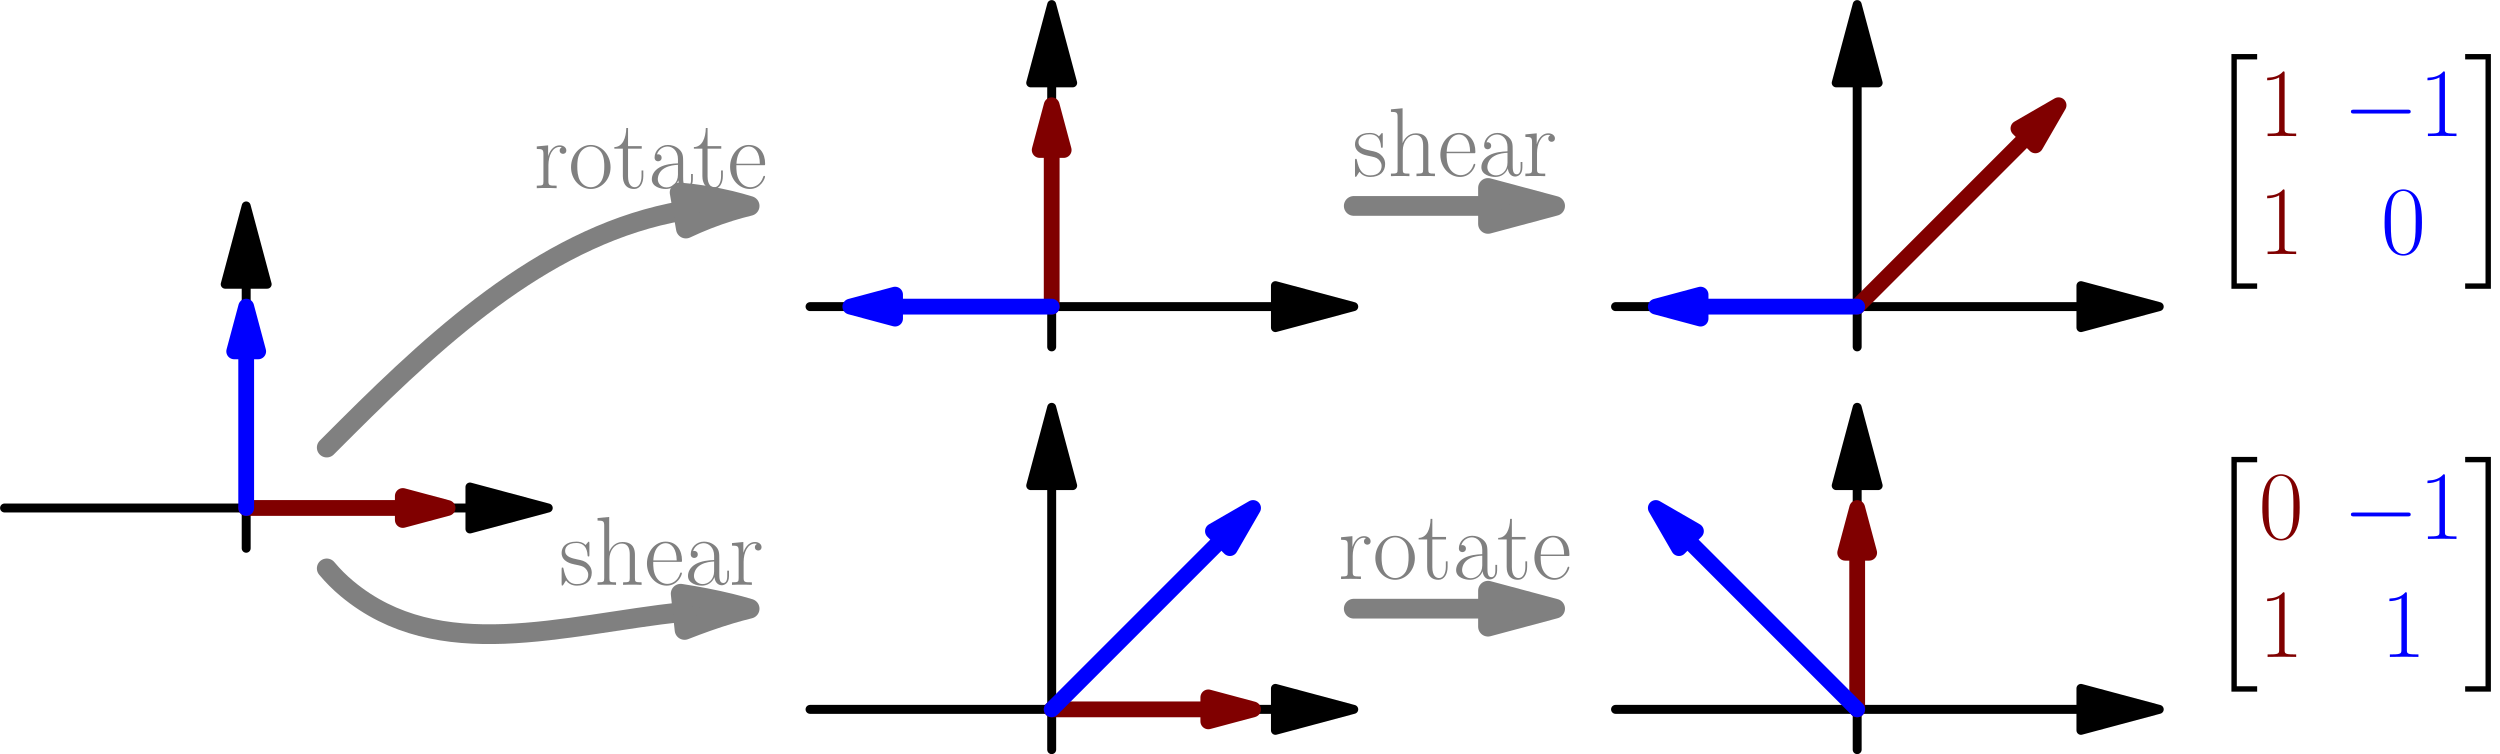 <?xml version='1.0' encoding='UTF-8'?>
<!-- This file was generated by dvisvgm 2.6.1 -->
<svg height='191.055pt' version='1.1' viewBox='56.409 53.858 633.276 191.055' width='633.276pt' xmlns='http://www.w3.org/2000/svg' xmlns:xlink='http://www.w3.org/1999/xlink'>
<defs>
<path d='M16.335 -5.701C16.756 -5.701 17.202 -5.701 17.202 -6.197S16.756 -6.693 16.335 -6.693H2.925C2.503 -6.693 2.057 -6.693 2.057 -6.197S2.503 -5.701 2.925 -5.701H16.335Z' id='g1-0'/>
<path d='M10.411 -7.957C10.411 -9.469 10.386 -12.047 9.345 -14.029C8.428 -15.765 6.965 -16.384 5.676 -16.384C4.486 -16.384 2.974 -15.839 2.033 -14.054C1.041 -12.195 0.942 -9.89 0.942 -7.957C0.942 -6.544 0.967 -4.387 1.735 -2.503C2.801 0.05 4.71 0.397 5.676 0.397C6.816 0.397 8.552 -0.074 9.568 -2.429C10.311 -4.139 10.411 -6.147 10.411 -7.957ZM5.676 0C4.09 0 3.148 -1.363 2.801 -3.247C2.528 -4.71 2.528 -6.841 2.528 -8.229C2.528 -10.138 2.528 -11.724 2.851 -13.236C3.321 -15.343 4.71 -15.988 5.676 -15.988C6.693 -15.988 8.006 -15.318 8.477 -13.286C8.799 -11.873 8.824 -10.212 8.824 -8.229C8.824 -6.618 8.824 -4.635 8.527 -3.173C8.006 -0.471 6.544 0 5.676 0Z' id='g2-48'/>
<path d='M6.593 -15.839C6.593 -16.359 6.569 -16.384 6.222 -16.384C5.255 -15.219 3.792 -14.847 2.404 -14.798C2.33 -14.798 2.206 -14.798 2.181 -14.748S2.156 -14.649 2.156 -14.129C2.925 -14.129 4.214 -14.277 5.205 -14.872V-1.809C5.205 -0.942 5.156 -0.644 3.024 -0.644H2.28V0C3.47 -0.025 4.71 -0.05 5.899 -0.05S8.328 -0.025 9.518 0V-0.644H8.775C6.643 -0.644 6.593 -0.917 6.593 -1.809V-15.839Z' id='g2-49'/>
<path d='M8.923 -6.42C8.923 -8.056 8.923 -8.923 7.882 -9.89C6.965 -10.708 5.899 -10.956 5.057 -10.956C3.098 -10.956 1.686 -9.419 1.686 -7.783C1.686 -6.866 2.429 -6.816 2.578 -6.816C2.9 -6.816 3.47 -7.015 3.47 -7.709C3.47 -8.328 2.999 -8.601 2.578 -8.601C2.479 -8.601 2.355 -8.576 2.28 -8.552C2.801 -10.113 4.139 -10.559 5.007 -10.559C6.246 -10.559 7.61 -9.469 7.61 -7.387V-6.296C6.147 -6.246 4.387 -6.048 2.999 -5.304C1.438 -4.437 0.991 -3.198 0.991 -2.256C0.991 -0.347 3.222 0.198 4.536 0.198C5.899 0.198 7.163 -0.57 7.709 -1.983C7.758 -0.892 8.452 0.099 9.543 0.099C10.064 0.099 11.377 -0.248 11.377 -2.206V-3.594H10.931V-2.181C10.931 -0.669 10.262 -0.471 9.94 -0.471C8.923 -0.471 8.923 -1.76 8.923 -2.851V-6.42ZM7.61 -3.445C7.61 -1.289 6.073 -0.198 4.71 -0.198C3.47 -0.198 2.503 -1.115 2.503 -2.256C2.503 -2.999 2.826 -4.313 4.263 -5.106C5.453 -5.775 6.816 -5.875 7.61 -5.924V-3.445Z' id='g2-97'/>
<path d='M9.444 -5.825C9.543 -5.924 9.543 -5.974 9.543 -6.222C9.543 -8.75 8.205 -10.956 5.379 -10.956C2.751 -10.956 0.669 -8.452 0.669 -5.404C0.669 -2.181 3.024 0.198 5.651 0.198C8.428 0.198 9.518 -2.429 9.518 -2.95C9.518 -3.123 9.37 -3.123 9.32 -3.123C9.146 -3.123 9.122 -3.074 9.022 -2.776C8.477 -1.091 7.114 -0.248 5.825 -0.248C4.759 -0.248 3.693 -0.843 3.024 -1.933C2.256 -3.198 2.256 -4.66 2.256 -5.825H9.444ZM2.28 -6.197C2.454 -9.766 4.363 -10.559 5.354 -10.559C7.04 -10.559 8.18 -8.973 8.205 -6.197H2.28Z' id='g2-101'/>
<path d='M10.287 -7.535C10.287 -8.799 10.039 -10.857 7.114 -10.857C5.081 -10.857 4.09 -9.221 3.792 -8.403H3.768V-17.202L0.818 -16.93V-16.285C2.28 -16.285 2.503 -16.136 2.503 -14.947V-1.71C2.503 -0.768 2.404 -0.644 0.818 -0.644V0C1.413 -0.05 2.503 -0.05 3.148 -0.05S4.908 -0.05 5.503 0V-0.644C3.916 -0.644 3.817 -0.744 3.817 -1.71V-6.469C3.817 -8.75 5.205 -10.46 6.94 -10.46C8.775 -10.46 8.973 -8.824 8.973 -7.634V-1.71C8.973 -0.768 8.874 -0.644 7.287 -0.644V0C7.882 -0.05 8.973 -0.05 9.617 -0.05S11.377 -0.05 11.972 0V-0.644C10.386 -0.644 10.287 -0.744 10.287 -1.71V-7.535Z' id='g2-104'/>
<path d='M10.683 -5.304C10.683 -8.477 8.378 -10.956 5.676 -10.956S0.669 -8.477 0.669 -5.304C0.669 -2.181 2.974 0.198 5.676 0.198S10.683 -2.181 10.683 -5.304ZM5.676 -0.248C4.511 -0.248 3.52 -0.942 2.95 -1.909C2.33 -3.024 2.256 -4.412 2.256 -5.503C2.256 -6.544 2.305 -7.833 2.95 -8.948C3.445 -9.766 4.412 -10.559 5.676 -10.559C6.792 -10.559 7.734 -9.94 8.328 -9.072C9.097 -7.907 9.097 -6.271 9.097 -5.503C9.097 -4.536 9.047 -3.049 8.378 -1.859C7.684 -0.719 6.618 -0.248 5.676 -0.248Z' id='g2-111'/>
<path d='M3.718 -5.85C3.718 -8.229 4.734 -10.46 6.593 -10.46C6.767 -10.46 6.94 -10.435 7.114 -10.361C7.114 -10.361 6.569 -10.187 6.569 -9.543C6.569 -8.948 7.04 -8.7 7.411 -8.7C7.709 -8.7 8.254 -8.874 8.254 -9.568C8.254 -10.361 7.461 -10.857 6.618 -10.857C4.734 -10.857 3.916 -9.022 3.668 -8.155H3.644V-10.857L0.768 -10.584V-9.94C2.231 -9.94 2.454 -9.791 2.454 -8.601V-1.71C2.454 -0.768 2.355 -0.644 0.768 -0.644V0C1.363 -0.05 2.503 -0.05 3.148 -0.05C3.867 -0.05 5.131 -0.05 5.8 0V-0.644C4.016 -0.644 3.718 -0.644 3.718 -1.76V-5.85Z' id='g2-114'/>
<path d='M7.659 -10.46C7.659 -10.906 7.634 -10.931 7.486 -10.931C7.387 -10.931 7.362 -10.906 7.064 -10.534C6.99 -10.435 6.767 -10.187 6.693 -10.088C5.899 -10.931 4.784 -10.956 4.363 -10.956C1.611 -10.956 0.62 -9.518 0.62 -8.081C0.62 -5.85 3.148 -5.329 3.867 -5.18C5.428 -4.858 5.974 -4.759 6.494 -4.313C6.816 -4.016 7.362 -3.47 7.362 -2.578C7.362 -1.537 6.767 -0.198 4.486 -0.198C2.33 -0.198 1.562 -1.834 1.115 -4.016C1.041 -4.363 1.041 -4.387 0.843 -4.387S0.62 -4.363 0.62 -3.867V-0.297C0.62 0.149 0.644 0.174 0.793 0.174C0.917 0.174 0.942 0.149 1.066 -0.05C1.215 -0.273 1.586 -0.868 1.735 -1.115C2.231 -0.446 3.098 0.198 4.486 0.198C6.94 0.198 8.254 -1.14 8.254 -3.074C8.254 -4.338 7.585 -5.007 7.263 -5.304C6.519 -6.073 5.651 -6.246 4.61 -6.445C3.247 -6.742 1.512 -7.089 1.512 -8.601C1.512 -9.246 1.859 -10.609 4.363 -10.609C7.015 -10.609 7.163 -8.13 7.213 -7.337C7.238 -7.213 7.362 -7.188 7.436 -7.188C7.659 -7.188 7.659 -7.263 7.659 -7.684V-10.46Z' id='g2-115'/>
<path d='M3.743 -10.014H7.213V-10.658H3.743V-15.244H3.297C3.247 -12.691 2.38 -10.46 0.273 -10.411V-10.014H2.429V-3.049C2.429 -2.578 2.429 0.198 5.304 0.198C6.767 0.198 7.61 -1.239 7.61 -3.074V-4.486H7.163V-3.098C7.163 -1.388 6.494 -0.248 5.453 -0.248C4.734 -0.248 3.743 -0.744 3.743 -2.999V-10.014Z' id='g2-116'/>
<path d='M6.197 58.473H12.716V57.109H7.56V0.372H12.716V-0.991H6.197V58.473Z' id='g0-20'/>
<path d='M5.503 57.109H0.347V58.473H6.866V-0.991H0.347V0.372H5.503V57.109Z' id='g0-21'/>
</defs>
<g id='page1'>
<g transform='matrix(0.996 0 0 0.996 118.772 131.528)'>
<path d='M 261.765 0L 143.402 0' fill='none' stroke='#000000' stroke-linecap='round' stroke-linejoin='round' stroke-miterlimit='10.037' stroke-width='2.276'/>
</g>
<g transform='matrix(0.996 0 0 0.996 118.772 131.528)'>
<path d='M 281.682 0L 261.765 -5.337L 261.765 5.337L 281.682 0Z' fill='#000000'/>
</g>
<g transform='matrix(0.996 0 0 0.996 118.772 131.528)'>
<path d='M 281.682 0L 261.765 -5.337L 261.765 5.337L 281.682 0Z' fill='none' stroke='#000000' stroke-linecap='round' stroke-linejoin='round' stroke-miterlimit='10.037' stroke-width='2.276'/>
</g>
<g transform='matrix(0.996 0 0 0.996 118.772 131.528)'>
<path d='M 204.86 -56.906L 204.86 10.243' fill='none' stroke='#000000' stroke-linecap='round' stroke-linejoin='round' stroke-miterlimit='10.037' stroke-width='2.276'/>
</g>
<g transform='matrix(0.996 0 0 0.996 118.772 131.528)'>
<path d='M 204.86 -76.822L 199.523 -56.906L 210.197 -56.906L 204.86 -76.822Z' fill='#000000'/>
</g>
<g transform='matrix(0.996 0 0 0.996 118.772 131.528)'>
<path d='M 204.86 -76.822L 199.523 -56.906L 210.197 -56.906L 204.86 -76.822Z' fill='none' stroke='#000000' stroke-linecap='round' stroke-linejoin='round' stroke-miterlimit='10.037' stroke-width='2.276'/>
</g>
<g transform='matrix(0.996 0 0 0.996 118.772 131.528)'>
<path d='M 466.625 0L 348.262 0' fill='none' stroke='#000000' stroke-linecap='round' stroke-linejoin='round' stroke-miterlimit='10.037' stroke-width='2.276'/>
</g>
<g transform='matrix(0.996 0 0 0.996 118.772 131.528)'>
<path d='M 486.542 0L 466.625 -5.337L 466.625 5.337L 486.542 0Z' fill='#000000'/>
</g>
<g transform='matrix(0.996 0 0 0.996 118.772 131.528)'>
<path d='M 486.542 0L 466.625 -5.337L 466.625 5.337L 486.542 0Z' fill='none' stroke='#000000' stroke-linecap='round' stroke-linejoin='round' stroke-miterlimit='10.037' stroke-width='2.276'/>
</g>
<g transform='matrix(0.996 0 0 0.996 118.772 131.528)'>
<path d='M 409.72 -56.906L 409.72 10.243' fill='none' stroke='#000000' stroke-linecap='round' stroke-linejoin='round' stroke-miterlimit='10.037' stroke-width='2.276'/>
</g>
<g transform='matrix(0.996 0 0 0.996 118.772 131.528)'>
<path d='M 409.72 -76.822L 404.383 -56.906L 415.056 -56.906L 409.72 -76.822Z' fill='#000000'/>
</g>
<g transform='matrix(0.996 0 0 0.996 118.772 131.528)'>
<path d='M 409.72 -76.822L 404.383 -56.906L 415.056 -56.906L 409.72 -76.822Z' fill='none' stroke='#000000' stroke-linecap='round' stroke-linejoin='round' stroke-miterlimit='10.037' stroke-width='2.276'/>
</g>
<g transform='matrix(0.996 0 0 0.996 118.772 131.528)'>
<path d='M 56.906 51.215L -61.458 51.215' fill='none' stroke='#000000' stroke-linecap='round' stroke-linejoin='round' stroke-miterlimit='10.037' stroke-width='2.276'/>
</g>
<g transform='matrix(0.996 0 0 0.996 118.772 131.528)'>
<path d='M 76.822 51.215L 56.906 45.878L 56.906 56.552L 76.822 51.215Z' fill='#000000'/>
</g>
<g transform='matrix(0.996 0 0 0.996 118.772 131.528)'>
<path d='M 76.822 51.215L 56.906 45.878L 56.906 56.552L 76.822 51.215Z' fill='none' stroke='#000000' stroke-linecap='round' stroke-linejoin='round' stroke-miterlimit='10.037' stroke-width='2.276'/>
</g>
<g transform='matrix(0.996 0 0 0.996 118.772 131.528)'>
<path d='M 0 -5.691L 0 61.458' fill='none' stroke='#000000' stroke-linecap='round' stroke-linejoin='round' stroke-miterlimit='10.037' stroke-width='2.276'/>
</g>
<g transform='matrix(0.996 0 0 0.996 118.772 131.528)'>
<path d='M 0 -25.608L -5.337 -5.691L 5.337 -5.691L 0 -25.608Z' fill='#000000'/>
</g>
<g transform='matrix(0.996 0 0 0.996 118.772 131.528)'>
<path d='M 0 -25.608L -5.337 -5.691L 5.337 -5.691L 0 -25.608Z' fill='none' stroke='#000000' stroke-linecap='round' stroke-linejoin='round' stroke-miterlimit='10.037' stroke-width='2.276'/>
</g>
<g transform='matrix(0.996 0 0 0.996 118.772 131.528)'>
<path d='M 261.765 102.43L 143.402 102.43' fill='none' stroke='#000000' stroke-linecap='round' stroke-linejoin='round' stroke-miterlimit='10.037' stroke-width='2.276'/>
</g>
<g transform='matrix(0.996 0 0 0.996 118.772 131.528)'>
<path d='M 281.682 102.43L 261.765 97.093L 261.765 107.767L 281.682 102.43Z' fill='#000000'/>
</g>
<g transform='matrix(0.996 0 0 0.996 118.772 131.528)'>
<path d='M 281.682 102.43L 261.765 97.093L 261.765 107.767L 281.682 102.43Z' fill='none' stroke='#000000' stroke-linecap='round' stroke-linejoin='round' stroke-miterlimit='10.037' stroke-width='2.276'/>
</g>
<g transform='matrix(0.996 0 0 0.996 118.772 131.528)'>
<path d='M 204.86 45.524L 204.86 112.673' fill='none' stroke='#000000' stroke-linecap='round' stroke-linejoin='round' stroke-miterlimit='10.037' stroke-width='2.276'/>
</g>
<g transform='matrix(0.996 0 0 0.996 118.772 131.528)'>
<path d='M 204.86 25.608L 199.523 45.524L 210.197 45.524L 204.86 25.608Z' fill='#000000'/>
</g>
<g transform='matrix(0.996 0 0 0.996 118.772 131.528)'>
<path d='M 204.86 25.608L 199.523 45.524L 210.197 45.524L 204.86 25.608Z' fill='none' stroke='#000000' stroke-linecap='round' stroke-linejoin='round' stroke-miterlimit='10.037' stroke-width='2.276'/>
</g>
<g transform='matrix(0.996 0 0 0.996 118.772 131.528)'>
<path d='M 466.625 102.43L 348.262 102.43' fill='none' stroke='#000000' stroke-linecap='round' stroke-linejoin='round' stroke-miterlimit='10.037' stroke-width='2.276'/>
</g>
<g transform='matrix(0.996 0 0 0.996 118.772 131.528)'>
<path d='M 486.542 102.43L 466.625 97.093L 466.625 107.767L 486.542 102.43Z' fill='#000000'/>
</g>
<g transform='matrix(0.996 0 0 0.996 118.772 131.528)'>
<path d='M 486.542 102.43L 466.625 97.093L 466.625 107.767L 486.542 102.43Z' fill='none' stroke='#000000' stroke-linecap='round' stroke-linejoin='round' stroke-miterlimit='10.037' stroke-width='2.276'/>
</g>
<g transform='matrix(0.996 0 0 0.996 118.772 131.528)'>
<path d='M 409.72 45.524L 409.72 112.673' fill='none' stroke='#000000' stroke-linecap='round' stroke-linejoin='round' stroke-miterlimit='10.037' stroke-width='2.276'/>
</g>
<g transform='matrix(0.996 0 0 0.996 118.772 131.528)'>
<path d='M 409.72 25.608L 404.383 45.524L 415.056 45.524L 409.72 25.608Z' fill='#000000'/>
</g>
<g transform='matrix(0.996 0 0 0.996 118.772 131.528)'>
<path d='M 409.72 25.608L 404.383 45.524L 415.056 45.524L 409.72 25.608Z' fill='none' stroke='#000000' stroke-linecap='round' stroke-linejoin='round' stroke-miterlimit='10.037' stroke-width='2.276'/>
</g>
<g transform='matrix(0.996 0 0 0.996 118.772 131.528)'>
<path d='M 315.826 -25.608L 281.682 -25.608' fill='none' stroke='#808080' stroke-linecap='round' stroke-linejoin='round' stroke-miterlimit='10.037' stroke-width='5.019'/>
</g>
<g transform='matrix(0.996 0 0 0.996 118.772 131.528)'>
<path d='M 332.897 -25.608L 315.826 -30.182L 315.826 -21.033L 332.897 -25.608Z' fill='#808080'/>
</g>
<g transform='matrix(0.996 0 0 0.996 118.772 131.528)'>
<path d='M 332.897 -25.608L 315.826 -30.182L 315.826 -21.033L 332.897 -25.608Z' fill='none' stroke='#808080' stroke-linecap='round' stroke-linejoin='round' stroke-miterlimit='10.037' stroke-width='5.019'/>
</g><g fill='#808080'>
<use x='399.023' xlink:href='#g2-115' y='98.484'/>
<use x='407.93' xlink:href='#g2-104' y='98.484'/>
<use x='420.593' xlink:href='#g2-101' y='98.484'/>
<use x='430.666' xlink:href='#g2-97' y='98.484'/>
<use x='442.034' xlink:href='#g2-114' y='98.484'/>
</g>
<g transform='matrix(0.996 0 0 0.996 118.772 131.528)'>
<path d='M 315.826 76.822L 281.682 76.822' fill='none' stroke='#808080' stroke-linecap='round' stroke-linejoin='round' stroke-miterlimit='10.037' stroke-width='5.019'/>
</g>
<g transform='matrix(0.996 0 0 0.996 118.772 131.528)'>
<path d='M 332.897 76.822L 315.826 72.248L 315.826 81.397L 332.897 76.822Z' fill='#808080'/>
</g>
<g transform='matrix(0.996 0 0 0.996 118.772 131.528)'>
<path d='M 332.897 76.822L 315.826 72.248L 315.826 81.397L 332.897 76.822Z' fill='none' stroke='#808080' stroke-linecap='round' stroke-linejoin='round' stroke-miterlimit='10.037' stroke-width='5.019'/>
</g><g fill='#808080'>
<use x='395.346' xlink:href='#g2-114' y='200.531'/>
<use x='404.124' xlink:href='#g2-111' y='200.531'/>
<use x='415.492' xlink:href='#g2-116' y='200.531'/>
<use x='424.27' xlink:href='#g2-97' y='200.531'/>
<use x='435.638' xlink:href='#g2-116' y='200.531'/>
<use x='444.415' xlink:href='#g2-101' y='200.531'/>
</g>
<g transform='matrix(0.996 0 0 0.996 118.772 131.528)'>
<path d='M 110.999 77.659C 80.577 80.923 49.03 91.255 25.608 71.701C 23.75 70.151 22.036 68.436 20.486 66.579' fill='none' stroke='#808080' stroke-linecap='round' stroke-linejoin='round' stroke-miterlimit='10.037' stroke-width='5.019'/>
</g>
<g transform='matrix(0.996 0 0 0.996 118.772 131.528)'>
<path d='M 128.037 76.822C 126.402 76.332 124.754 75.884 123.096 75.478C 118.987 74.472 114.772 73.683 110.501 73.017L 111.489 82.232C 115.344 80.718 119.212 79.332 123.096 78.167C 124.731 77.677 126.379 77.228 128.037 76.822Z' fill='#808080'/>
</g>
<g transform='matrix(0.996 0 0 0.996 118.772 131.528)'>
<path d='M 128.037 76.822C 126.402 76.332 124.754 75.884 123.096 75.478C 118.987 74.472 114.772 73.683 110.501 73.017L 111.489 82.232C 115.344 80.718 119.212 79.332 123.096 78.167C 124.731 77.677 126.379 77.228 128.037 76.822Z' fill='none' stroke='#808080' stroke-linecap='round' stroke-linejoin='round' stroke-miterlimit='10.037' stroke-width='5.019'/>
</g><g fill='#808080'>
<use x='198.051' xlink:href='#g2-115' y='202.011'/>
<use x='206.958' xlink:href='#g2-104' y='202.011'/>
<use x='219.621' xlink:href='#g2-101' y='202.011'/>
<use x='229.693' xlink:href='#g2-97' y='202.011'/>
<use x='241.061' xlink:href='#g2-114' y='202.011'/>
</g>
<g transform='matrix(0.996 0 0 0.996 118.772 131.528)'>
<path d='M 111.039 -24.385C 77.649 -18.599 50.357 6.062 25.608 30.729C 23.898 32.433 22.19 34.14 20.486 35.85' fill='none' stroke='#808080' stroke-linecap='round' stroke-linejoin='round' stroke-miterlimit='10.037' stroke-width='5.019'/>
</g>
<g transform='matrix(0.996 0 0 0.996 118.772 131.528)'>
<path d='M 128.037 -25.608C 126.407 -26.114 124.76 -26.567 123.099 -26.966C 118.798 -27.997 114.509 -28.674 110.233 -29.036L 111.825 -19.852C 115.428 -21.556 119.181 -23.031 123.099 -24.249C 124.73 -24.756 126.377 -25.209 128.037 -25.608Z' fill='#808080'/>
</g>
<g transform='matrix(0.996 0 0 0.996 118.772 131.528)'>
<path d='M 128.037 -25.608C 126.407 -26.114 124.76 -26.567 123.099 -26.966C 118.798 -27.997 114.509 -28.674 110.233 -29.036L 111.825 -19.852C 115.428 -21.556 119.181 -23.031 123.099 -24.249C 124.73 -24.756 126.377 -25.209 128.037 -25.608Z' fill='none' stroke='#808080' stroke-linecap='round' stroke-linejoin='round' stroke-miterlimit='10.037' stroke-width='5.019'/>
</g><g fill='#808080'>
<use x='191.61' xlink:href='#g2-114' y='101.531'/>
<use x='200.388' xlink:href='#g2-111' y='101.531'/>
<use x='211.756' xlink:href='#g2-116' y='101.531'/>
<use x='220.534' xlink:href='#g2-97' y='101.531'/>
<use x='231.902' xlink:href='#g2-116' y='101.531'/>
<use x='240.679' xlink:href='#g2-101' y='101.531'/>
</g>
<g transform='matrix(0.996 0 0 0.996 118.772 131.528)'>
<path d='M 39.834 51.215L 0 51.215' fill='none' stroke='#800000' stroke-linecap='round' stroke-linejoin='round' stroke-miterlimit='10.037' stroke-width='4.015'/>
</g>
<g transform='matrix(0.996 0 0 0.996 118.772 131.528)'>
<path d='M 51.215 51.215L 39.834 48.165L 39.834 54.264L 51.215 51.215Z' fill='#800000'/>
</g>
<g transform='matrix(0.996 0 0 0.996 118.772 131.528)'>
<path d='M 51.215 51.215L 39.834 48.165L 39.834 54.264L 51.215 51.215Z' fill='none' stroke='#800000' stroke-linecap='round' stroke-linejoin='round' stroke-miterlimit='10.037' stroke-width='4.015'/>
</g>
<g transform='matrix(0.996 0 0 0.996 118.772 131.528)'>
<path d='M 0 11.381L 0 51.215' fill='none' stroke='#0000ff' stroke-linecap='round' stroke-linejoin='round' stroke-miterlimit='10.037' stroke-width='4.015'/>
</g>
<g transform='matrix(0.996 0 0 0.996 118.772 131.528)'>
<path d='M 0 0L -3.05 11.381L 3.05 11.381L 0 0Z' fill='#0000ff'/>
</g>
<g transform='matrix(0.996 0 0 0.996 118.772 131.528)'>
<path d='M 0 0L -3.05 11.381L 3.05 11.381L 0 0Z' fill='none' stroke='#0000ff' stroke-linecap='round' stroke-linejoin='round' stroke-miterlimit='10.037' stroke-width='4.015'/>
</g>
<g transform='matrix(0.996 0 0 0.996 118.772 131.528)'>
<path d='M 204.86 -39.834L 204.86 0' fill='none' stroke='#800000' stroke-linecap='round' stroke-linejoin='round' stroke-miterlimit='10.037' stroke-width='4.015'/>
</g>
<g transform='matrix(0.996 0 0 0.996 118.772 131.528)'>
<path d='M 204.86 -51.215L 201.81 -39.834L 207.909 -39.834L 204.86 -51.215Z' fill='#800000'/>
</g>
<g transform='matrix(0.996 0 0 0.996 118.772 131.528)'>
<path d='M 204.86 -51.215L 201.81 -39.834L 207.909 -39.834L 204.86 -51.215Z' fill='none' stroke='#800000' stroke-linecap='round' stroke-linejoin='round' stroke-miterlimit='10.037' stroke-width='4.015'/>
</g>
<g transform='matrix(0.996 0 0 0.996 118.772 131.528)'>
<path d='M 165.026 0L 204.86 0' fill='none' stroke='#0000ff' stroke-linecap='round' stroke-linejoin='round' stroke-miterlimit='10.037' stroke-width='4.015'/>
</g>
<g transform='matrix(0.996 0 0 0.996 118.772 131.528)'>
<path d='M 153.645 0L 165.026 3.05L 165.026 -3.05L 153.645 0Z' fill='#0000ff'/>
</g>
<g transform='matrix(0.996 0 0 0.996 118.772 131.528)'>
<path d='M 153.645 0L 165.026 3.05L 165.026 -3.05L 153.645 0Z' fill='none' stroke='#0000ff' stroke-linecap='round' stroke-linejoin='round' stroke-miterlimit='10.037' stroke-width='4.015'/>
</g>
<g transform='matrix(0.996 0 0 0.996 118.772 131.528)'>
<path d='M 452.887 -43.167L 409.72 0' fill='none' stroke='#800000' stroke-linecap='round' stroke-linejoin='round' stroke-miterlimit='10.037' stroke-width='4.015'/>
</g>
<g transform='matrix(0.996 0 0 0.996 118.772 131.528)'>
<path d='M 460.935 -51.215L 450.731 -45.324L 455.043 -41.011L 460.935 -51.215Z' fill='#800000'/>
</g>
<g transform='matrix(0.996 0 0 0.996 118.772 131.528)'>
<path d='M 460.935 -51.215L 450.731 -45.324L 455.043 -41.011L 460.935 -51.215Z' fill='none' stroke='#800000' stroke-linecap='round' stroke-linejoin='round' stroke-miterlimit='10.037' stroke-width='4.015'/>
</g>
<g transform='matrix(0.996 0 0 0.996 118.772 131.528)'>
<path d='M 369.886 0L 409.72 0' fill='none' stroke='#0000ff' stroke-linecap='round' stroke-linejoin='round' stroke-miterlimit='10.037' stroke-width='4.015'/>
</g>
<g transform='matrix(0.996 0 0 0.996 118.772 131.528)'>
<path d='M 358.505 0L 369.886 3.05L 369.886 -3.05L 358.505 0Z' fill='#0000ff'/>
</g>
<g transform='matrix(0.996 0 0 0.996 118.772 131.528)'>
<path d='M 358.505 0L 369.886 3.05L 369.886 -3.05L 358.505 0Z' fill='none' stroke='#0000ff' stroke-linecap='round' stroke-linejoin='round' stroke-miterlimit='10.037' stroke-width='4.015'/>
</g>
<g transform='matrix(0.996 0 0 0.996 118.772 131.528)'>
<path d='M 244.694 102.43L 204.86 102.43' fill='none' stroke='#800000' stroke-linecap='round' stroke-linejoin='round' stroke-miterlimit='10.037' stroke-width='4.015'/>
</g>
<g transform='matrix(0.996 0 0 0.996 118.772 131.528)'>
<path d='M 256.075 102.43L 244.694 99.38L 244.694 105.479L 256.075 102.43Z' fill='#800000'/>
</g>
<g transform='matrix(0.996 0 0 0.996 118.772 131.528)'>
<path d='M 256.075 102.43L 244.694 99.38L 244.694 105.479L 256.075 102.43Z' fill='none' stroke='#800000' stroke-linecap='round' stroke-linejoin='round' stroke-miterlimit='10.037' stroke-width='4.015'/>
</g>
<g transform='matrix(0.996 0 0 0.996 118.772 131.528)'>
<path d='M 248.027 59.263L 204.86 102.43' fill='none' stroke='#0000ff' stroke-linecap='round' stroke-linejoin='round' stroke-miterlimit='10.037' stroke-width='4.015'/>
</g>
<g transform='matrix(0.996 0 0 0.996 118.772 131.528)'>
<path d='M 256.075 51.215L 245.871 57.106L 250.184 61.419L 256.075 51.215Z' fill='#0000ff'/>
</g>
<g transform='matrix(0.996 0 0 0.996 118.772 131.528)'>
<path d='M 256.075 51.215L 245.871 57.106L 250.184 61.419L 256.075 51.215Z' fill='none' stroke='#0000ff' stroke-linecap='round' stroke-linejoin='round' stroke-miterlimit='10.037' stroke-width='4.015'/>
</g>
<g transform='matrix(0.996 0 0 0.996 118.772 131.528)'>
<path d='M 409.72 62.596L 409.72 102.43' fill='none' stroke='#800000' stroke-linecap='round' stroke-linejoin='round' stroke-miterlimit='10.037' stroke-width='4.015'/>
</g>
<g transform='matrix(0.996 0 0 0.996 118.772 131.528)'>
<path d='M 409.72 51.215L 406.67 62.596L 412.769 62.596L 409.72 51.215Z' fill='#800000'/>
</g>
<g transform='matrix(0.996 0 0 0.996 118.772 131.528)'>
<path d='M 409.72 51.215L 406.67 62.596L 412.769 62.596L 409.72 51.215Z' fill='none' stroke='#800000' stroke-linecap='round' stroke-linejoin='round' stroke-miterlimit='10.037' stroke-width='4.015'/>
</g>
<g transform='matrix(0.996 0 0 0.996 118.772 131.528)'>
<path d='M 366.552 59.263L 409.72 102.43' fill='none' stroke='#0000ff' stroke-linecap='round' stroke-linejoin='round' stroke-miterlimit='10.037' stroke-width='4.015'/>
</g>
<g transform='matrix(0.996 0 0 0.996 118.772 131.528)'>
<path d='M 358.505 51.215L 364.396 61.419L 368.709 57.106L 358.505 51.215Z' fill='#0000ff'/>
</g>
<g transform='matrix(0.996 0 0 0.996 118.772 131.528)'>
<path d='M 358.505 51.215L 364.396 61.419L 368.709 57.106L 358.505 51.215Z' fill='none' stroke='#0000ff' stroke-linecap='round' stroke-linejoin='round' stroke-miterlimit='10.037' stroke-width='4.015'/>
</g><use x='615.453' xlink:href='#g0-20' y='68.539'/>
<g fill='#800000'>
<use x='628.535' xlink:href='#g2-49' y='88.326'/>
</g>
<g fill='#0000ff'>
<use x='649.865' xlink:href='#g1-0' y='88.326'/>
<use x='669.144' xlink:href='#g2-49' y='88.326'/>
</g>
<g fill='#800000'>
<use x='628.535' xlink:href='#g2-49' y='118.214'/>
</g>
<g fill='#0000ff'>
<use x='659.505' xlink:href='#g2-48' y='118.214'/>
</g>
<use x='680.512' xlink:href='#g0-21' y='68.539'/>
<use x='615.453' xlink:href='#g0-20' y='170.586'/>
<g fill='#800000'>
<use x='628.535' xlink:href='#g2-48' y='190.373'/>
</g>
<g fill='#0000ff'>
<use x='649.865' xlink:href='#g1-0' y='190.373'/>
<use x='669.144' xlink:href='#g2-49' y='190.373'/>
</g>
<g fill='#800000'>
<use x='628.535' xlink:href='#g2-49' y='220.261'/>
</g>
<g fill='#0000ff'>
<use x='659.505' xlink:href='#g2-49' y='220.261'/>
</g>
<use x='680.512' xlink:href='#g0-21' y='170.586'/>
</g>
</svg>